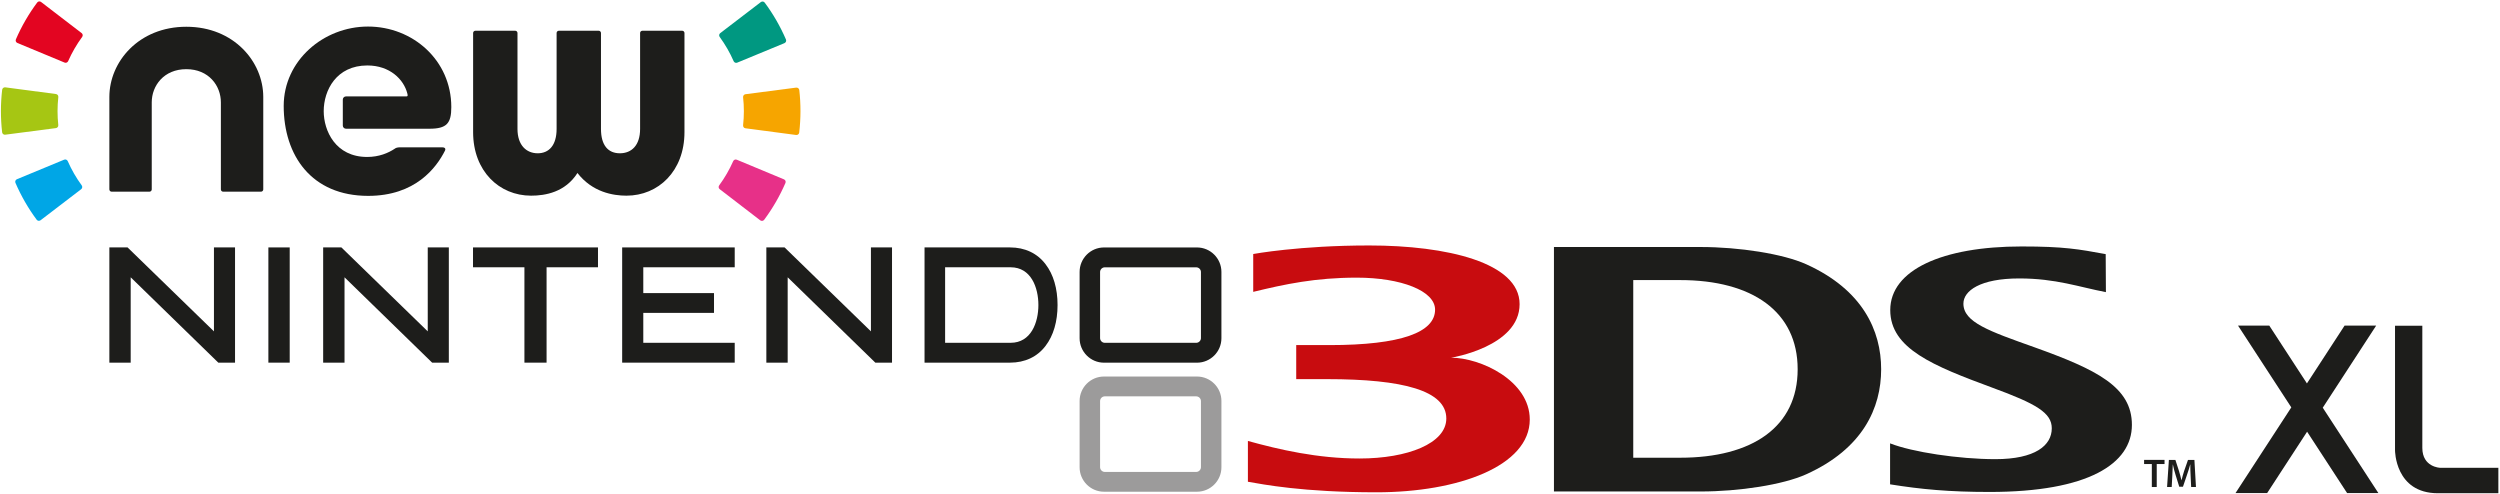 <?xml version="1.0" encoding="UTF-8" standalone="no"?>
<!-- Created with Inkscape (http://www.inkscape.org/) -->

<svg
   xmlns:dc="http://purl.org/dc/elements/1.1/"
   xmlns:cc="http://creativecommons.org/ns#"
   xmlns:rdf="http://www.w3.org/1999/02/22-rdf-syntax-ns#"
   xmlns:svg="http://www.w3.org/2000/svg"
   xmlns="http://www.w3.org/2000/svg"
   xmlns:sodipodi="http://sodipodi.sourceforge.net/DTD/sodipodi-0.dtd"
   xmlns:inkscape="http://www.inkscape.org/namespaces/inkscape"
   width="1000"
   height="197.728"
   id="svg4173"
   version="1.1"
   inkscape:version="0.48.5 r10040"
   sodipodi:docname="A.svg">
  <defs
     id="defs4175">
    <clipPath
       clipPathUnits="userSpaceOnUse"
       id="clipPath3365">
      <path
         inkscape:connector-curvature="0"
         d="m 444.528,232.454 66.191,0 0,14.81 -66.191,0 0,-14.81 z"
         id="path3367" />
    </clipPath>
    <clipPath
       clipPathUnits="userSpaceOnUse"
       id="clipPath3261">
      <path
         inkscape:connector-curvature="0"
         d="m 441.259,215.638 72.729,0 0,14.33 -72.729,0 0,-14.33 z"
         id="path3263" />
    </clipPath>
  </defs>
  <sodipodi:namedview
     id="base"
     pagecolor="#ffffff"
     bordercolor="#666666"
     borderopacity="1.0"
     inkscape:pageopacity="0.0"
     inkscape:pageshadow="2"
     inkscape:zoom="0.57900391"
     inkscape:cx="548.95302"
     inkscape:cy="-163.5896"
     inkscape:document-units="px"
     inkscape:current-layer="layer1"
     showgrid="false"
     fit-margin-left="0.5"
     fit-margin-bottom="0.5"
     fit-margin-top="0.5"
     fit-margin-right="0.5"
     inkscape:window-width="1054"
     inkscape:window-height="1044"
     inkscape:window-x="872"
     inkscape:window-y="-19"
     inkscape:window-maximized="0" />
  <g
     inkscape:label="Layer 1"
     inkscape:groupmode="layer"
     id="layer1"
     transform="translate(-375.918,-251.212)">
    <g
       id="g3253"
       transform="matrix(13.738,0,0,-13.738,1313.747,381.459)">
      <path
         inkscape:connector-curvature="0"
         d="M 0,0 -1.096,-1.683 -2.192,0 l -0.91,0 1.551,-2.381 -1.624,-2.494 0.921,0 1.163,1.786 1.164,-1.786 0.911,0 L -0.635,-2.39 0.92,0 0,0 z"
         style="fill:#1d1d1b;fill-opacity:1;fill-rule:nonzero;stroke:none"
         id="path3255" />
    </g>
    <g
       transform="matrix(13.738,0,0,-13.738,-5685.903,3410.939)"
       id="g3257">
      <g
         id="g3259"
         clip-path="url(#clipPath3261)">
        <g
           id="g3265"
           transform="translate(510.979,220.514)">
          <path
             inkscape:connector-curvature="0"
             d="m 0,0 0,-3.625 c 0,0 -0.005,-1.251 1.25,-1.251 l 1.759,0 0,0.741 -1.7,0 c 0,0 -0.514,0.018 -0.514,0.579 L 0.795,0 0,0"
             style="fill:#1d1d1b;fill-opacity:1;fill-rule:nonzero;stroke:none"
             id="path3267" />
        </g>
        <g
           id="g3269"
           transform="translate(476.212,216.398)">
          <path
             inkscape:connector-curvature="0"
             d="m 0,0 c 0,-0.077 -0.063,-0.14 -0.14,-0.14 l -2.658,0 c -0.077,0 -0.139,0.063 -0.139,0.14 l 0,1.922 c 0,0.077 0.062,0.139 0.139,0.139 l 2.658,0 C -0.063,2.061 0,1.999 0,1.922 L 0,0 z m -0.115,2.638 -2.708,0 c -0.392,0 -0.71,-0.32 -0.71,-0.711 l 0,-1.932 c 0,-0.39 0.318,-0.711 0.71,-0.711 l 2.708,0 c 0.392,0 0.711,0.321 0.711,0.711 l 0,1.932 c 0,0.391 -0.319,0.711 -0.711,0.711"
             style="fill:#9c9b9b;fill-opacity:1;fill-rule:nonzero;stroke:none"
             id="path3271" />
        </g>
        <g
           id="g3273"
           transform="translate(445.05,221.925)">
          <path
             inkscape:connector-curvature="0"
             d="m 0,0 0,-2.486 -0.621,0 0,3.356 0.53,0 2.515,-2.444 0,2.444 0.497,0 0.117,0 0,-3.356 -0.486,0 L 0,0 z"
             style="fill:#1d1d1b;fill-opacity:1;fill-rule:nonzero;stroke:none"
             id="path3275" />
        </g>
        <g
           id="g3277"
           transform="translate(451.276,221.925)">
          <path
             inkscape:connector-curvature="0"
             d="m 0,0 0,-2.486 -0.622,0 0,3.356 0.531,0 2.514,-2.444 0,2.444 0.498,0 0.116,0 0,-3.356 -0.485,0 L 0,0 z"
             style="fill:#1d1d1b;fill-opacity:1;fill-rule:nonzero;stroke:none"
             id="path3279" />
        </g>
        <g
           id="g3281"
           transform="translate(464.179,221.925)">
          <path
             inkscape:connector-curvature="0"
             d="m 0,0 0,-2.486 -0.621,0 0,3.356 0.531,0 2.514,-2.444 0,2.444 0.498,0 0.116,0 0,-3.356 -0.485,0 L 0,0 z"
             style="fill:#1d1d1b;fill-opacity:1;fill-rule:nonzero;stroke:none"
             id="path3283" />
        </g>
        <g
           id="g3285"
           transform="translate(449.565,222.795)">
          <path
             inkscape:connector-curvature="0"
             d="m 0,0 0.115,0 0,-3.355 -0.621,0 0,3.355 L 0,0 z"
             style="fill:#1d1d1b;fill-opacity:1;fill-rule:nonzero;stroke:none"
             id="path3287" />
        </g>
        <g
           id="g3289"
           transform="translate(458.542,222.795)">
          <path
             inkscape:connector-curvature="0"
             d="m 0,0 0.114,0 0,-0.578 -1.497,0 0,-2.777 -0.645,0 0,2.777 -1.497,0 0,0.578 L 0,0 z"
             style="fill:#1d1d1b;fill-opacity:1;fill-rule:nonzero;stroke:none"
             id="path3291" />
        </g>
        <g
           id="g3293"
           transform="translate(462.521,222.795)">
          <path
             inkscape:connector-curvature="0"
             d="m 0,0 0.116,0 0,-0.578 -2.662,0 0,-0.752 2.059,0 0,-0.576 -2.059,0 0,-0.871 2.662,0 0,-0.578 -3.277,0 0,3.355 L 0,0 z"
             style="fill:#1d1d1b;fill-opacity:1;fill-rule:nonzero;stroke:none"
             id="path3295" />
        </g>
        <g
           id="g3297"
           transform="translate(470.67,220.018)">
          <path
             inkscape:connector-curvature="0"
             d="m 0,0 -1.907,0 0,2.199 0.018,0 1.889,0 C 0.596,2.199 0.809,1.607 0.809,1.1 0.809,0.592 0.596,0 0,0 M 1.019,2.286 C 0.777,2.607 0.416,2.777 -0.017,2.777 l -2.489,0 0,-3.355 2.489,0 c 0.433,0 0.794,0.169 1.036,0.49 0.228,0.298 0.348,0.708 0.348,1.188 0,0.478 -0.12,0.89 -0.348,1.186"
             style="fill:#1d1d1b;fill-opacity:1;fill-rule:nonzero;stroke:none"
             id="path3299" />
        </g>
        <g
           id="g3301"
           transform="translate(476.212,220.155)">
          <path
             inkscape:connector-curvature="0"
             d="m 0,0 c 0,-0.075 -0.063,-0.138 -0.14,-0.138 l -2.658,0 c -0.077,0 -0.139,0.063 -0.139,0.138 l 0,1.924 c 0,0.075 0.062,0.137 0.139,0.137 l 2.658,0 C -0.063,2.061 0,1.999 0,1.924 L 0,0 z m -0.115,2.639 -2.708,0 c -0.392,0 -0.71,-0.321 -0.71,-0.712 l 0,-1.932 c 0,-0.39 0.318,-0.711 0.71,-0.711 l 2.708,0 c 0.392,0 0.711,0.321 0.711,0.711 l 0,1.932 c 0,0.391 -0.319,0.712 -0.711,0.712"
             style="fill:#1d1d1b;fill-opacity:1;fill-rule:nonzero;stroke:none"
             id="path3303" />
        </g>
        <g
           id="g3305"
           transform="translate(496.277,217.09)">
          <path
             inkscape:connector-curvature="0"
             d="m 0,0 c 0.645,-0.254 2.004,-0.46 3.065,-0.46 1.161,0 1.643,0.399 1.643,0.899 0,0.449 -0.447,0.712 -1.73,1.182 -1.714,0.634 -2.973,1.134 -2.973,2.26 0,1.166 1.514,1.852 3.822,1.852 1.238,0 1.664,-0.079 2.451,-0.223 L 6.284,4.403 C 5.51,4.55 4.826,4.802 3.762,4.802 2.622,4.802 2.135,4.441 2.135,4.068 2.135,3.526 2.885,3.267 4.197,2.8 6.024,2.145 7.041,1.641 7.041,0.538 c 0,-1.134 -1.273,-1.953 -4.144,-1.953 -1.18,0 -1.993,0.077 -2.897,0.222 L 0,0 z"
             style="fill:#1d1d1b;fill-opacity:1;fill-rule:nonzero;stroke:none"
             id="path3307" />
        </g>
        <g
           id="g3309"
           transform="translate(490.166,221.844)">
          <path
             inkscape:connector-curvature="0"
             d="m 0,0 -1.367,0 0,-5.172 1.367,0 c 2.098,0 3.42,0.896 3.42,2.576 C 3.42,-0.918 2.098,0 0,0 m 3.668,-5.655 c -0.676,-0.305 -1.954,-0.5 -3.072,-0.5 l -4.272,0 0,7.118 4.272,0 c 1.118,0 2.396,-0.197 3.073,-0.502 1.644,-0.743 2.182,-1.931 2.182,-3.057 0,-1.128 -0.532,-2.314 -2.183,-3.059"
             style="fill:#1d1d1b;fill-opacity:1;fill-rule:nonzero;stroke:none"
             id="path3311" />
        </g>
        <g
           id="g3313"
           transform="translate(483.497,219.584)">
          <path
             inkscape:connector-curvature="0"
             d="m 0,0 c 0,0 1.993,0.318 1.993,1.559 0,1.213 -2.123,1.709 -4.38,1.709 -2.037,0 -3.376,-0.249 -3.376,-0.249 l 0,-1.102 c 0.924,0.224 1.809,0.414 3.015,0.414 1.293,0 2.28,-0.385 2.28,-0.932 0,-0.656 -0.976,-1.032 -3.078,-1.032 l -0.965,0 0,-0.991 0.897,0 c 2.214,0 3.473,-0.333 3.473,-1.146 0,-0.725 -1.125,-1.165 -2.527,-1.165 -1.223,0 -2.342,0.26 -3.25,0.511 l 0,-1.188 c 0.436,-0.075 1.593,-0.307 3.746,-0.307 2.386,0 4.461,0.768 4.461,2.119 C 2.289,-0.666 0.851,0 0,0"
             style="fill:#c80c0f;fill-opacity:1;fill-rule:nonzero;stroke:none"
             id="path3315" />
        </g>
        <g
           id="g3317"
           transform="translate(503.898,216.488)">
          <path
             inkscape:connector-curvature="0"
             d="m 0,0 -0.225,0 0,0.121 0.595,0 0,-0.121 -0.227,0 0,-0.669 L 0,-0.669 0,0 z"
             style="fill:#1d1d1b;fill-opacity:1;fill-rule:nonzero;stroke:none"
             id="path3319" />
        </g>
        <g
           id="g3321"
           transform="translate(505.028,216.141)">
          <path
             inkscape:connector-curvature="0"
             d="m 0,0 c -0.005,0.102 -0.011,0.225 -0.009,0.332 l -0.004,0 C -0.039,0.236 -0.072,0.129 -0.107,0.03 l -0.116,-0.343 -0.109,0 -0.105,0.338 c -0.032,0.101 -0.06,0.209 -0.08,0.307 l -0.003,0 C -0.524,0.229 -0.528,0.103 -0.534,-0.005 l -0.017,-0.317 -0.135,0 0.053,0.789 0.189,0 0.103,-0.317 c 0.028,-0.092 0.053,-0.186 0.073,-0.274 l 0.003,0 c 0.021,0.086 0.048,0.183 0.078,0.275 l 0.11,0.316 0.187,0 0.045,-0.789 -0.14,0 L 0,0 z"
             style="fill:#1d1d1b;fill-opacity:1;fill-rule:nonzero;stroke:none"
             id="path3323" />
        </g>
        <g
           id="g3325"
           transform="translate(442.874,227.261)">
          <path
             inkscape:connector-curvature="0"
             d="m 0,0 -1.475,0.195 c -0.044,0.006 -0.085,-0.026 -0.091,-0.07 -0.048,-0.412 -0.048,-0.828 -10e-4,-1.239 0.005,-0.044 0.046,-0.076 0.09,-0.07 l 1.476,0.192 c 0.043,0.006 0.074,0.045 0.069,0.089 -0.029,0.27 -0.029,0.543 0.001,0.814 C 0.074,-0.045 0.044,-0.006 0,0"
             style="fill:#a6c613;fill-opacity:1;fill-rule:nonzero;stroke:none"
             id="path3327" />
        </g>
        <g
           id="g3329"
           transform="translate(443.622,229.035)">
          <path
             inkscape:connector-curvature="0"
             d="M 0,0 -1.181,0.906 C -1.216,0.934 -1.267,0.927 -1.294,0.891 -1.541,0.559 -1.75,0.199 -1.914,-0.181 -1.932,-0.222 -1.913,-0.27 -1.871,-0.287 l 1.374,-0.571 c 0.041,-0.017 0.086,0.002 0.104,0.042 0.11,0.249 0.247,0.485 0.408,0.705 C 0.041,-0.076 0.035,-0.027 0,0"
             style="fill:#e30521;fill-opacity:1;fill-rule:nonzero;stroke:none"
             id="path3331" />
        </g>
        <g
           id="g3333"
           transform="translate(443.113,225.35)">
          <path
             inkscape:connector-curvature="0"
             d="m 0,0 -1.375,-0.569 c -0.041,-0.017 -0.061,-0.064 -0.044,-0.105 0.165,-0.381 0.372,-0.742 0.619,-1.075 0.026,-0.035 0.077,-0.042 0.113,-0.015 L 0.495,-0.86 C 0.53,-0.833 0.536,-0.784 0.511,-0.748 0.35,-0.529 0.214,-0.292 0.104,-0.042 0.086,-0.002 0.04,0.017 0,0"
             style="fill:#00a6e6;fill-opacity:1;fill-rule:nonzero;stroke:none"
             id="path3335" />
        </g>
        <g
           id="g3337"
           transform="translate(454.114,225.71)">
          <path
             inkscape:connector-curvature="0"
             d="M 0,0 -1.219,0 C -1.295,0 -1.338,-0.017 -1.36,-0.03 -1.365,-0.033 -1.37,-0.037 -1.376,-0.041 l -0.001,-0.001 0,0 c -0.188,-0.125 -0.457,-0.239 -0.802,-0.239 -0.921,0 -1.265,0.762 -1.265,1.333 0,0.608 0.368,1.331 1.271,1.331 0.656,0 1.059,-0.408 1.162,-0.81 0.012,-0.046 0.024,-0.091 -0.024,-0.091 l -1.76,0 c -0.051,0 -0.093,-0.041 -0.093,-0.092 l 0,-0.757 c 0,-0.051 0.042,-0.092 0.093,-0.092 l 2.431,0 c 0.503,0 0.635,0.158 0.635,0.63 0,1.368 -1.126,2.345 -2.425,2.345 -1.299,0 -2.455,-0.994 -2.455,-2.31 0,-1.447 0.811,-2.62 2.46,-2.62 1.374,0 1.985,0.818 2.237,1.319 C 0.098,-0.073 0.122,0 0,0"
             style="fill:#1d1d1b;fill-opacity:1;fill-rule:nonzero;stroke:none"
             id="path3339" />
        </g>
        <g
           id="g3341"
           transform="translate(444.495,224.418)">
          <path
             inkscape:connector-curvature="0"
             d="m 0,0 c -0.036,0 -0.066,0.03 -0.066,0.066 l 0,2.692 c 0,1.022 0.854,2.044 2.241,2.044 1.386,0 2.24,-1.022 2.24,-2.044 l 0,-2.692 C 4.415,0.03 4.386,0 4.349,0 L 3.247,0 C 3.21,0 3.181,0.03 3.181,0.066 l 0,2.535 c 0,0.482 -0.351,0.966 -1.006,0.966 -0.656,0 -1.007,-0.484 -1.007,-0.966 l 0,-2.535 C 1.168,0.03 1.139,0 1.102,0 L 0,0 z"
             style="fill:#1d1d1b;fill-opacity:1;fill-rule:nonzero;stroke:none"
             id="path3343" />
        </g>
        <g
           id="g3345"
           transform="translate(458.677,229.104)">
          <path
             inkscape:connector-curvature="0"
             d="m 0,0 c 0.036,0 0.066,-0.03 0.066,-0.066 l 0,-2.792 c 0,-0.482 0.211,-0.71 0.55,-0.71 0.339,0 0.589,0.228 0.589,0.71 l 0,2.792 C 1.205,-0.03 1.234,0 1.271,0 l 1.16,0 c 0.036,0 0.066,-0.03 0.066,-0.066 l 0,-2.886 c 0,-1.137 -0.762,-1.85 -1.688,-1.85 -0.392,0 -0.994,0.101 -1.428,0.66 -0.356,-0.559 -0.933,-0.66 -1.35,-0.66 -0.926,0 -1.688,0.713 -1.688,1.85 l 0,2.886 c 0,0.036 0.03,0.066 0.066,0.066 l 1.16,0 c 0.037,0 0.066,-0.03 0.066,-0.066 l 0,-2.792 c 0,-0.482 0.264,-0.71 0.589,-0.71 0.325,0 0.55,0.228 0.55,0.71 l 0,2.792 C -1.226,-0.03 -1.197,0 -1.16,0 L 0,0 z"
             style="fill:#1d1d1b;fill-opacity:1;fill-rule:nonzero;stroke:none"
             id="path3347" />
        </g>
        <g
           id="g3349"
           transform="translate(462.949,226.264)">
          <path
             inkscape:connector-curvature="0"
             d="M 0,0 1.475,-0.195 C 1.52,-0.201 1.561,-0.169 1.566,-0.125 1.614,0.286 1.615,0.703 1.568,1.114 1.562,1.158 1.522,1.189 1.477,1.184 L 0.001,0.992 C -0.042,0.986 -0.072,0.947 -0.068,0.903 c 0.03,-0.27 0.03,-0.543 0,-0.814 C -0.073,0.045 -0.043,0.005 0,0"
             style="fill:#f6a500;fill-opacity:1;fill-rule:nonzero;stroke:none"
             id="path3351" />
        </g>
        <g
           id="g3353"
           transform="translate(462.2,224.491)">
          <path
             inkscape:connector-curvature="0"
             d="m 0,0 1.18,-0.907 c 0.036,-0.027 0.087,-0.02 0.114,0.015 0.248,0.333 0.455,0.693 0.62,1.073 C 1.932,0.222 1.912,0.269 1.871,0.286 L 0.497,0.858 C 0.456,0.875 0.411,0.856 0.393,0.816 0.283,0.567 0.146,0.331 -0.015,0.111 -0.041,0.076 -0.035,0.026 0,0"
             style="fill:#e73088;fill-opacity:1;fill-rule:nonzero;stroke:none"
             id="path3355" />
        </g>
        <g
           id="g3357"
           transform="translate(462.71,228.175)">
          <path
             inkscape:connector-curvature="0"
             d="M 0,0 1.375,0.568 C 1.417,0.586 1.436,0.633 1.419,0.674 1.254,1.055 1.047,1.416 0.8,1.748 0.774,1.784 0.723,1.79 0.687,1.763 L -0.495,0.859 C -0.529,0.833 -0.536,0.783 -0.51,0.748 -0.35,0.528 -0.213,0.292 -0.104,0.042 -0.086,0.002 -0.04,-0.017 0,0"
             style="fill:#009881;fill-opacity:1;fill-rule:nonzero;stroke:none"
             id="path3359" />
        </g>
      </g>
    </g>
  </g>
</svg>
